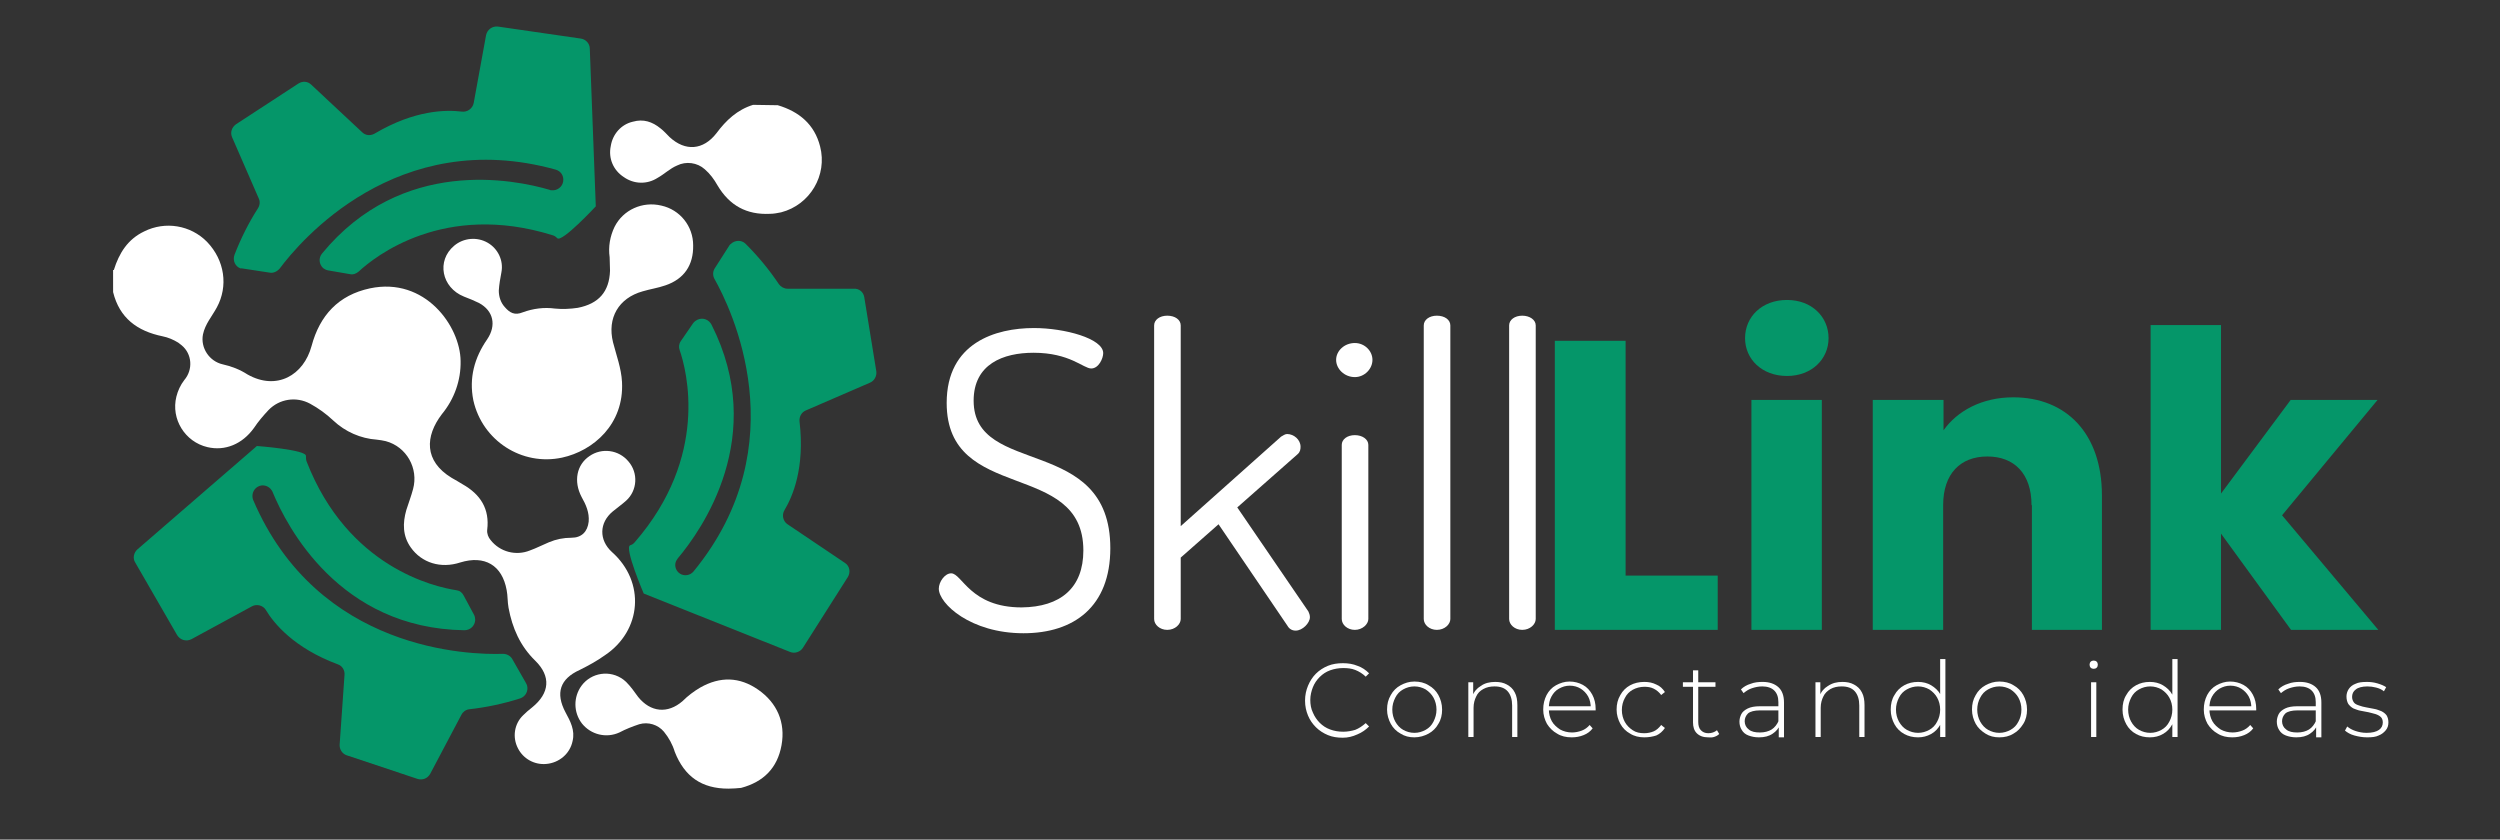 <?xml version="1.0" encoding="utf-8"?>
<!-- Generator: Adobe Illustrator 26.0.0, SVG Export Plug-In . SVG Version: 6.00 Build 0)  -->
<svg version="1.1" id="Capa_1" xmlns="http://www.w3.org/2000/svg" xmlns:xlink="http://www.w3.org/1999/xlink" x="0px" y="0px"
	 viewBox="0 0 667.6 224.2" style="enable-background:new 0 0 667.6 224.2;" xml:space="preserve">
<rect x="0" y="0" width="667.6" height="224.2" fill="#333333" stroke="none"/>
<style type="text/css">
	.st0{enable-background:new    ;}
	.st1{fill:#059669;}
	.st2{fill:#FFFFFF;}
</style>
<g id="DESIGNED_BY_FREEPIK">
	<g class="st0">
		<path class="st1" d="M434.1,91v62.7h24.6v14.5h-43.5V91H434.1z"/>
		<path class="st1" d="M466,90.3c0-5.7,4.5-10.2,11.2-10.2c6.6,0,11.1,4.5,11.1,10.2c0,5.6-4.5,10.1-11.1,10.1
			C470.5,100.4,466,95.9,466,90.3z M467.7,106.8h18.8v61.4h-18.8V106.8z"/>
		<path class="st1" d="M542.5,134.9c0-8.4-4.6-13-11.8-13c-7.2,0-11.8,4.6-11.8,13v33.3h-18.8v-61.4H519v8.1
			c3.7-5.2,10.3-8.8,18.6-8.8c14.2,0,23.7,9.7,23.7,26.2v35.9h-18.7V134.9z"/>
		<path class="st1" d="M574.3,86.8h18.8v45l18.6-25h23.2l-25.5,30.8l25.7,30.6h-23.3l-18.7-25.7v25.7h-18.8V86.8z"/>
	</g>
	<g class="st0">
		<path class="st2" d="M358.6,197c-1.5,0-2.8-0.2-4-0.7c-1.2-0.5-2.3-1.2-3.2-2.1c-0.9-0.9-1.6-1.9-2.1-3.1s-0.8-2.5-0.8-4
			s0.3-2.8,0.8-4s1.2-2.3,2.1-3.2c0.9-0.9,2-1.6,3.2-2.1c1.2-0.5,2.6-0.7,4-0.7c1.4,0,2.7,0.2,3.9,0.7c1.2,0.4,2.2,1.1,3.1,2
			l-0.9,0.9c-0.8-0.8-1.8-1.4-2.8-1.8s-2.1-0.5-3.2-0.5c-1.2,0-2.4,0.2-3.5,0.6c-1.1,0.4-2,1-2.8,1.8c-0.8,0.8-1.4,1.7-1.8,2.7
			c-0.4,1-0.7,2.2-0.7,3.4c0,1.2,0.2,2.4,0.7,3.4c0.4,1,1.1,2,1.8,2.7c0.8,0.8,1.7,1.4,2.8,1.8c1.1,0.4,2.2,0.6,3.5,0.6
			c1.1,0,2.2-0.2,3.2-0.5c1-0.4,1.9-1,2.8-1.8l0.9,0.9c-0.9,0.9-1.9,1.6-3.1,2.1C361.2,196.7,359.9,197,358.6,197z"/>
	</g>
	<g class="st0">
		<path class="st2" d="M377.7,196.9c-1.4,0-2.6-0.3-3.7-1c-1.1-0.6-2-1.5-2.6-2.6c-0.6-1.1-1-2.4-1-3.8c0-1.5,0.3-2.7,1-3.9
			c0.6-1.1,1.5-2,2.6-2.6c1.1-0.6,2.3-1,3.7-1s2.7,0.3,3.8,1c1.1,0.6,2,1.5,2.6,2.6c0.6,1.1,1,2.4,1,3.9c0,1.4-0.3,2.7-1,3.8
			c-0.6,1.1-1.5,2-2.6,2.6S379.1,196.9,377.7,196.9z M377.7,195.7c1.1,0,2.1-0.3,3-0.8c0.9-0.5,1.6-1.2,2.1-2.2s0.8-2,0.8-3.2
			c0-1.2-0.3-2.3-0.8-3.2s-1.2-1.6-2.1-2.2c-0.9-0.5-1.9-0.8-3-0.8s-2.1,0.3-3,0.8c-0.9,0.5-1.6,1.2-2.1,2.2s-0.8,2-0.8,3.2
			c0,1.2,0.3,2.3,0.8,3.2s1.2,1.7,2.1,2.2C375.6,195.4,376.6,195.7,377.7,195.7z"/>
		<path class="st2" d="M399.3,182.1c1.2,0,2.2,0.2,3.1,0.7c0.9,0.5,1.6,1.1,2.1,2.1c0.5,0.9,0.7,2.1,0.7,3.4v8.5h-1.4v-8.4
			c0-1.6-0.4-2.9-1.2-3.8c-0.8-0.9-2-1.3-3.5-1.3c-1.1,0-2.1,0.2-3,0.7s-1.5,1.1-1.9,2c-0.4,0.8-0.7,1.8-0.7,3v7.8h-1.4v-14.6h1.3
			v4.1l-0.2-0.4c0.4-1.2,1.2-2.1,2.2-2.7C396.5,182.4,397.8,182.1,399.3,182.1z"/>
		<path class="st2" d="M419.7,196.9c-1.5,0-2.8-0.3-3.9-1c-1.1-0.6-2-1.5-2.7-2.6c-0.6-1.1-1-2.4-1-3.8c0-1.5,0.3-2.7,0.9-3.9
			c0.6-1.1,1.4-2,2.5-2.6c1.1-0.6,2.3-1,3.6-1c1.3,0,2.5,0.3,3.6,0.9c1.1,0.6,1.9,1.5,2.5,2.6s0.9,2.4,0.9,3.8c0,0.1,0,0.1,0,0.2
			c0,0.1,0,0.1,0,0.2h-12.9v-1.1h12.2l-0.6,0.5c0-1.1-0.2-2.2-0.7-3.1c-0.5-0.9-1.2-1.6-2-2.1c-0.8-0.5-1.8-0.8-2.9-0.8
			c-1.1,0-2,0.3-2.9,0.8s-1.5,1.2-2,2.1s-0.7,1.9-0.7,3.1v0.3c0,1.2,0.3,2.3,0.8,3.2s1.3,1.6,2.2,2.2c0.9,0.5,2,0.8,3.2,0.8
			c0.9,0,1.8-0.2,2.6-0.5c0.8-0.3,1.5-0.8,2.1-1.5l0.8,0.9c-0.6,0.8-1.4,1.4-2.4,1.8C421.9,196.7,420.9,196.9,419.7,196.9z"/>
	</g>
	<g class="st0">
		<path class="st2" d="M439.1,196.9c-1.4,0-2.7-0.3-3.8-1c-1.1-0.6-2-1.5-2.6-2.6c-0.6-1.1-1-2.4-1-3.8c0-1.5,0.3-2.7,1-3.9
			c0.6-1.1,1.5-2,2.6-2.6c1.1-0.6,2.4-0.9,3.8-0.9c1.2,0,2.2,0.2,3.2,0.7c1,0.4,1.7,1.1,2.3,2l-1,0.8c-0.5-0.7-1.2-1.3-2-1.7
			s-1.6-0.5-2.5-0.5c-1.1,0-2.2,0.3-3.1,0.8c-0.9,0.5-1.6,1.2-2.1,2.2c-0.5,0.9-0.8,2-0.8,3.2c0,1.2,0.3,2.3,0.8,3.2
			c0.5,0.9,1.2,1.6,2.1,2.2s1.9,0.8,3.1,0.8c0.9,0,1.8-0.2,2.5-0.5s1.4-0.9,2-1.7l1,0.8c-0.6,0.9-1.4,1.6-2.3,2
			C441.4,196.7,440.3,196.9,439.1,196.9z"/>
	</g>
	<g class="st0">
		<path class="st2" d="M449.4,183.4v-1.2h8.7v1.2H449.4z M456.1,196.9c-1.3,0-2.3-0.4-3-1.1c-0.7-0.7-1-1.7-1-2.9V179h1.4v13.8
			c0,0.9,0.2,1.7,0.7,2.2c0.5,0.5,1.1,0.8,2,0.8c0.9,0,1.7-0.3,2.3-0.8l0.6,1c-0.4,0.4-0.8,0.6-1.4,0.8S456.6,196.9,456.1,196.9z"/>
		<path class="st2" d="M469.7,196.9c-1.1,0-2-0.2-2.8-0.5c-0.8-0.3-1.4-0.8-1.8-1.5c-0.4-0.6-0.6-1.4-0.6-2.2c0-0.7,0.2-1.4,0.5-2
			c0.3-0.6,0.9-1.1,1.7-1.5c0.8-0.4,1.9-0.6,3.2-0.6h5.4v1.1h-5.3c-1.5,0-2.6,0.3-3.2,0.8c-0.6,0.6-0.9,1.3-0.9,2.1
			c0,0.9,0.4,1.7,1.1,2.2c0.7,0.6,1.7,0.8,3,0.8c1.2,0,2.3-0.3,3.1-0.8s1.5-1.4,1.9-2.4l0.4,1c-0.4,1.1-1.1,1.9-2,2.5
			C472.4,196.6,471.2,196.9,469.7,196.9z M475,196.8v-3.3l-0.1-0.5v-5.5c0-1.4-0.4-2.4-1.1-3.1c-0.7-0.7-1.8-1.1-3.2-1.1
			c-1,0-1.9,0.2-2.8,0.5c-0.9,0.3-1.6,0.8-2.2,1.3l-0.7-1c0.7-0.7,1.6-1.2,2.6-1.5c1-0.4,2.1-0.5,3.2-0.5c1.8,0,3.2,0.5,4.2,1.4
			c1,0.9,1.5,2.3,1.5,4.1v9.3H475z"/>
		<path class="st2" d="M492,182.1c1.2,0,2.2,0.2,3.1,0.7c0.9,0.5,1.6,1.1,2.1,2.1c0.5,0.9,0.7,2.1,0.7,3.4v8.5h-1.4v-8.4
			c0-1.6-0.4-2.9-1.2-3.8c-0.8-0.9-2-1.3-3.5-1.3c-1.1,0-2.1,0.2-3,0.7c-0.8,0.5-1.5,1.1-1.9,2c-0.4,0.8-0.7,1.8-0.7,3v7.8h-1.4
			v-14.6h1.3v4.1l-0.2-0.4c0.4-1.2,1.2-2.1,2.2-2.7C489.3,182.4,490.5,182.1,492,182.1z"/>
		<path class="st2" d="M512.2,196.9c-1.4,0-2.6-0.3-3.7-0.9c-1.1-0.6-2-1.5-2.6-2.6c-0.6-1.1-1-2.4-1-3.9c0-1.5,0.3-2.8,1-3.9
			c0.6-1.1,1.5-2,2.6-2.6c1.1-0.6,2.3-0.9,3.7-0.9c1.3,0,2.5,0.3,3.5,0.9c1,0.6,1.9,1.4,2.5,2.5c0.6,1.1,0.9,2.4,0.9,4
			c0,1.5-0.3,2.8-0.9,3.9s-1.4,2-2.5,2.6C514.6,196.6,513.5,196.9,512.2,196.9z M512.2,195.7c1.1,0,2.1-0.3,3-0.8s1.6-1.2,2.1-2.2
			c0.5-0.9,0.8-2,0.8-3.2c0-1.2-0.3-2.3-0.8-3.2c-0.5-0.9-1.2-1.6-2.1-2.2c-0.9-0.5-1.9-0.8-3-0.8s-2.1,0.3-3,0.8
			c-0.9,0.5-1.6,1.2-2.1,2.2s-0.8,2-0.8,3.2c0,1.2,0.3,2.3,0.8,3.2s1.2,1.7,2.1,2.2C510.1,195.4,511.1,195.7,512.2,195.7z
			 M518.1,196.8V192l0.3-2.5l-0.3-2.5V176h1.4v20.8H518.1z"/>
		<path class="st2" d="M533.9,196.9c-1.4,0-2.6-0.3-3.7-1s-2-1.5-2.6-2.6c-0.6-1.1-1-2.4-1-3.8c0-1.5,0.3-2.7,1-3.9
			c0.6-1.1,1.5-2,2.6-2.6c1.1-0.6,2.3-1,3.7-1c1.4,0,2.7,0.3,3.8,1c1.1,0.6,2,1.5,2.6,2.6c0.6,1.1,1,2.4,1,3.9c0,1.4-0.3,2.7-1,3.8
			s-1.5,2-2.6,2.6C536.6,196.6,535.3,196.9,533.9,196.9z M533.9,195.7c1.1,0,2.1-0.3,3-0.8c0.9-0.5,1.6-1.2,2.1-2.2
			c0.5-0.9,0.8-2,0.8-3.2c0-1.2-0.3-2.3-0.8-3.2c-0.5-0.9-1.2-1.6-2.1-2.2c-0.9-0.5-1.9-0.8-3-0.8c-1.1,0-2.1,0.3-3,0.8
			c-0.9,0.5-1.6,1.2-2.1,2.2c-0.5,0.9-0.8,2-0.8,3.2c0,1.2,0.3,2.3,0.8,3.2c0.5,0.9,1.2,1.7,2.1,2.2S532.8,195.7,533.9,195.7z"/>
		<path class="st2" d="M559.1,178.6c-0.3,0-0.6-0.1-0.8-0.3c-0.2-0.2-0.3-0.5-0.3-0.8c0-0.3,0.1-0.6,0.3-0.8
			c0.2-0.2,0.5-0.3,0.8-0.3c0.3,0,0.6,0.1,0.8,0.3c0.2,0.2,0.3,0.5,0.3,0.8c0,0.3-0.1,0.6-0.3,0.8
			C559.7,178.5,559.4,178.6,559.1,178.6z M558.4,196.8v-14.6h1.4v14.6H558.4z"/>
		<path class="st2" d="M574.1,196.9c-1.4,0-2.6-0.3-3.7-0.9c-1.1-0.6-2-1.5-2.6-2.6c-0.6-1.1-1-2.4-1-3.9c0-1.5,0.3-2.8,1-3.9
			c0.6-1.1,1.5-2,2.6-2.6c1.1-0.6,2.3-0.9,3.7-0.9c1.3,0,2.5,0.3,3.5,0.9c1,0.6,1.9,1.4,2.5,2.5c0.6,1.1,0.9,2.4,0.9,4
			c0,1.5-0.3,2.8-0.9,3.9s-1.4,2-2.5,2.6C576.6,196.6,575.4,196.9,574.1,196.9z M574.2,195.7c1.1,0,2.1-0.3,3-0.8s1.6-1.2,2.1-2.2
			c0.5-0.9,0.8-2,0.8-3.2c0-1.2-0.3-2.3-0.8-3.2c-0.5-0.9-1.2-1.6-2.1-2.2c-0.9-0.5-1.9-0.8-3-0.8s-2.1,0.3-3,0.8
			c-0.9,0.5-1.6,1.2-2.1,2.2s-0.8,2-0.8,3.2c0,1.2,0.3,2.3,0.8,3.2s1.2,1.7,2.1,2.2C572.1,195.4,573.1,195.7,574.2,195.7z
			 M580.1,196.8V192l0.3-2.5l-0.3-2.5V176h1.4v20.8H580.1z"/>
	</g>
	<g class="st0">
		<path class="st2" d="M596.1,196.9c-1.5,0-2.8-0.3-3.9-1c-1.1-0.6-2-1.5-2.7-2.6c-0.6-1.1-1-2.4-1-3.8c0-1.5,0.3-2.7,0.9-3.9
			c0.6-1.1,1.4-2,2.5-2.6c1.1-0.6,2.3-1,3.6-1c1.3,0,2.5,0.3,3.6,0.9c1.1,0.6,1.9,1.5,2.5,2.6c0.6,1.1,0.9,2.4,0.9,3.8
			c0,0.1,0,0.1,0,0.2c0,0.1,0,0.1,0,0.2h-12.9v-1.1h12.2l-0.6,0.5c0-1.1-0.2-2.2-0.7-3.1s-1.2-1.6-2-2.1s-1.8-0.8-2.9-0.8
			c-1.1,0-2,0.3-2.9,0.8c-0.8,0.5-1.5,1.2-2,2.1s-0.7,1.9-0.7,3.1v0.3c0,1.2,0.3,2.3,0.8,3.2c0.5,0.9,1.3,1.6,2.2,2.2
			c0.9,0.5,2,0.8,3.2,0.8c0.9,0,1.8-0.2,2.6-0.5c0.8-0.3,1.5-0.8,2.1-1.5l0.8,0.9c-0.6,0.8-1.4,1.4-2.4,1.8
			C598.3,196.7,597.3,196.9,596.1,196.9z"/>
	</g>
	<g class="st0">
		<path class="st2" d="M613.2,196.9c-1.1,0-2-0.2-2.8-0.5c-0.8-0.3-1.4-0.8-1.8-1.5c-0.4-0.6-0.6-1.4-0.6-2.2c0-0.7,0.2-1.4,0.5-2
			c0.3-0.6,0.9-1.1,1.7-1.5c0.8-0.4,1.9-0.6,3.2-0.6h5.4v1.1h-5.3c-1.5,0-2.6,0.3-3.2,0.8c-0.6,0.6-0.9,1.3-0.9,2.1
			c0,0.9,0.4,1.7,1.1,2.2c0.7,0.6,1.7,0.8,3,0.8c1.2,0,2.3-0.3,3.1-0.8s1.5-1.4,1.9-2.4l0.4,1c-0.4,1.1-1.1,1.9-2,2.5
			C615.9,196.6,614.7,196.9,613.2,196.9z M618.5,196.8v-3.3l-0.1-0.5v-5.5c0-1.4-0.4-2.4-1.1-3.1c-0.7-0.7-1.8-1.1-3.2-1.1
			c-1,0-1.9,0.2-2.8,0.5c-0.9,0.3-1.6,0.8-2.2,1.3l-0.7-1c0.7-0.7,1.6-1.2,2.6-1.5c1-0.4,2.1-0.5,3.2-0.5c1.8,0,3.2,0.5,4.2,1.4
			c1,0.9,1.5,2.3,1.5,4.1v9.3H618.5z"/>
		<path class="st2" d="M632.1,196.9c-1.2,0-2.3-0.2-3.4-0.5s-1.9-0.8-2.5-1.3l0.6-1.1c0.6,0.5,1.3,0.9,2.2,1.2s1.9,0.5,3,0.5
			c1.5,0,2.6-0.3,3.3-0.8s1-1.2,1-2c0-0.6-0.2-1.1-0.5-1.4c-0.3-0.3-0.8-0.6-1.4-0.8c-0.6-0.2-1.2-0.3-1.9-0.5
			c-0.7-0.1-1.4-0.3-2.1-0.4c-0.7-0.1-1.3-0.4-1.9-0.6c-0.6-0.3-1-0.7-1.4-1.2c-0.3-0.5-0.5-1.2-0.5-2c0-0.7,0.2-1.4,0.6-2
			c0.4-0.6,1-1.1,1.8-1.4c0.8-0.4,1.8-0.5,3.1-0.5c0.9,0,1.8,0.1,2.8,0.4s1.7,0.6,2.3,1l-0.6,1.1c-0.6-0.5-1.3-0.8-2.1-1
			c-0.8-0.2-1.5-0.3-2.3-0.3c-1.4,0-2.5,0.3-3.1,0.8c-0.7,0.5-1,1.2-1,2c0,0.6,0.2,1.1,0.5,1.5s0.8,0.6,1.4,0.8
			c0.6,0.2,1.2,0.4,1.9,0.5s1.4,0.3,2.1,0.4c0.7,0.1,1.3,0.4,1.9,0.6c0.6,0.3,1,0.6,1.4,1.1c0.3,0.5,0.5,1.1,0.5,1.9
			s-0.2,1.5-0.7,2.1s-1.1,1.1-1.9,1.4C634.4,196.8,633.4,196.9,632.1,196.9z"/>
	</g>
	<g class="st0">
		<path class="st2" d="M289.3,147c0-24.4-36.5-12.5-36.5-39.4c0-16.1,13.1-20,23.3-20c8.2,0,18.5,2.8,18.5,6.7
			c0,1.4-1.2,4.1-3.2,4.1c-2.1,0-5.7-4.2-15.4-4.2c-8.1,0-16,3-16,12.8c0,20.5,36.5,8.9,36.5,39.4c0,15.6-9.7,22.7-23.2,22.7
			c-14.1,0-22.6-7.9-22.6-11.9c0-1.8,1.6-4.1,3.3-4.1c2.9,0,5.1,9.1,18.8,9.1C283.2,162.1,289.3,157,289.3,147z"/>
		<path class="st2" d="M330.4,135.5l19,27.8c0.2,0.4,0.4,1,0.4,1.5c0,1.6-2,3.6-3.8,3.6c-0.9,0-1.7-0.4-2.2-1.3L325.4,140l-10.1,8.9
			v16.4c0,1.4-1.5,2.9-3.6,2.9c-2,0-3.5-1.4-3.5-2.9V86.9c0-1.5,1.5-2.6,3.5-2.6c2.1,0,3.6,1.1,3.6,2.6v53.6l26.8-23.9
			c0.5-0.3,1.1-0.7,1.6-0.7c1.8,0,3.6,1.5,3.6,3.4c0,0.7-0.1,1.4-0.8,2L330.4,135.5z"/>
		<path class="st2" d="M366.5,96.1c0,2.4-2.1,4.6-4.7,4.6c-2.8,0-5-2.2-5-4.6s2.2-4.5,5-4.5C364.4,91.6,366.5,93.7,366.5,96.1z
			 M365.4,118.8v46.5c0,1.4-1.6,2.9-3.6,2.9c-2,0-3.5-1.4-3.5-2.9v-46.5c0-1.5,1.5-2.6,3.5-2.6C363.8,116.2,365.4,117.3,365.4,118.8
			z"/>
		<path class="st2" d="M387.3,86.9v78.4c0,1.4-1.5,2.9-3.6,2.9c-2,0-3.5-1.4-3.5-2.9V86.9c0-1.5,1.5-2.6,3.5-2.6
			C385.8,84.3,387.3,85.4,387.3,86.9z"/>
		<path class="st2" d="M410.1,86.9v78.4c0,1.4-1.5,2.9-3.6,2.9c-2,0-3.5-1.4-3.5-2.9V86.9c0-1.5,1.5-2.6,3.5-2.6
			C408.5,84.3,410.1,85.4,410.1,86.9z"/>
	</g>
	<path class="st2" d="M30.4,72.1c1.4-4.5,3.7-8.2,8.1-10.3c5.6-2.8,12.4-1.7,16.8,2.8c4.7,4.9,5.7,11.8,2.6,17.5
		c-1.3,2.4-3.1,4.4-3.7,7.2c-0.7,3.6,1.7,7.2,5.3,8c2.3,0.5,4.6,1.4,6.6,2.7c7.8,4.4,15,0.2,17.1-7.6c2.2-8.2,7.2-13.6,15.6-15.4
		c14.7-3.1,24.1,10.1,24.2,19.4c0.1,5.2-1.7,10.2-5,14.2c-4.5,5.9-4.8,12.5,2.6,17c1,0.6,2,1.1,2.9,1.7c4.8,2.7,7.3,6.6,6.6,12.2
		c-0.1,1,0.3,2,0.9,2.7c2.5,3.2,6.8,4.3,10.5,2.8c1.7-0.6,3.4-1.5,5.1-2.2c1.9-0.8,3.9-1.2,6-1.2c2.7,0,4.3-1.6,4.6-4.3
		c0.2-2.4-0.7-4.5-1.9-6.6c-2.2-4.2-1.3-8.6,2.1-10.9c3.3-2.3,7.8-1.7,10.4,1.4c2.7,3.1,2.4,7.8-0.6,10.5c-1.1,1-2.4,1.9-3.6,2.9
		c-3.6,3-3.7,7.6-0.2,10.8c9,8,8,21-1.9,27.6c-2.1,1.5-4.3,2.7-6.7,3.9c-5.3,2.4-6.5,6.2-3.8,11.3c1.3,2.4,2.6,4.8,1.9,7.7
		c-0.7,3.4-3.6,5.8-7,6.1c-3.2,0.3-6.2-1.4-7.6-4.2c-1.5-2.9-1-6.5,1.4-8.8c0.7-0.7,1.5-1.4,2.4-2.1c4.7-3.8,5.1-8.3,0.8-12.5
		c-4-3.9-6.1-8.7-7.1-14.1c-0.3-1.6-0.2-3.2-0.5-4.7c-1.2-6.7-5.9-9.4-12.4-7.4c-5.2,1.7-10.3,0.1-13.2-4c-2.2-3.1-2.2-6.5-1.2-10
		c0.6-1.9,1.3-3.7,1.8-5.6c1.5-5.5-1.7-11.3-7.3-12.8c-0.8-0.2-1.6-0.3-2.4-0.4c-4.3-0.3-8.4-2.1-11.6-5.1c-1.9-1.8-4-3.3-6.2-4.5
		c-3.7-2-8.2-1.3-11.1,1.7c-1.4,1.5-2.7,3-3.9,4.8c-3.1,4.3-7.7,6.2-12.4,5.1c-6-1.4-9.8-7.5-8.3-13.5c0.4-1.6,1.1-3.1,2.1-4.4
		c2.4-2.8,2.1-7-0.7-9.3c-0.3-0.2-0.6-0.5-0.9-0.7c-1.3-0.8-2.7-1.4-4.2-1.7c-6.8-1.4-11.5-4.9-13.2-11.8V72.1z"/>
	<path class="st2" d="M207.7,28.1c5.7,1.7,9.8,5.1,11.3,11c2,7.7-2.7,15.6-10.4,17.6c-1,0.2-2,0.4-3,0.4c-6.2,0.3-10.8-2.2-14-7.6
		c-0.9-1.6-2-3.1-3.4-4.3c-2-1.8-5-2.2-7.4-1c-1.9,0.8-3.4,2.3-5.2,3.3c-2.8,1.8-6.3,1.7-9-0.2c-2.8-1.8-4.2-5-3.5-8.3
		c0.5-3.2,2.8-5.8,5.9-6.5c2.8-0.8,5.2,0,7.4,1.8c0.9,0.7,1.6,1.5,2.4,2.3c4.2,3.9,9,3.5,12.5-1c2.6-3.5,5.6-6.3,9.8-7.6L207.7,28.1
		z"/>
	<path class="st2" d="M162.8,68.7c-0.4-2.8,0.1-5.6,1.3-8.1c2.3-4.6,7.5-6.9,12.5-5.7c5,1.1,8.5,5.5,8.5,10.6
		c0.1,5.3-2.4,9-7.4,10.7c-2,0.7-4.1,1-6.1,1.6c-6.4,1.8-9.5,7.1-7.9,13.6c0.9,3.5,2.2,6.9,2.4,10.6c0.6,11.3-7.7,18.4-16,20.2
		c-10.7,2.3-21.3-4.5-23.7-15.3c0,0,0,0,0,0c-1.2-6,0.3-11.4,3.7-16.3c2.5-3.7,1.7-7.6-2.2-9.7c-1.3-0.6-2.6-1.2-4-1.7
		c-6-2.4-7.4-9.6-2.6-13.6c2.5-2.1,6.1-2.4,8.9-0.8c2.8,1.6,4.3,4.8,3.7,7.9c-0.3,1.6-0.6,3.2-0.7,4.9c0,1.6,0.5,3.2,1.6,4.4
		c1.3,1.5,2.6,2.3,4.8,1.4c2.7-1,5.7-1.4,8.6-1c2,0.2,4.1,0.1,6.1-0.2c5.6-1.1,8.4-4.3,8.6-9.9C162.9,71,162.8,70,162.8,68.7z"/>
	<path class="st2" d="M194.5,210.6c-7.1,0-11.7-3.2-14.3-9.8c-0.6-2-1.6-3.8-2.9-5.4c-1.6-1.9-4.2-2.7-6.6-2
		c-1.8,0.6-3.6,1.3-5.3,2.2c-3.5,1.6-7.6,0.6-10-2.4c-2.3-3-2.3-7.1-0.1-10.1c2.6-3.5,7.6-4.3,11.2-1.6c0.2,0.2,0.5,0.4,0.7,0.6
		c1.2,1.2,2.2,2.6,3.2,4c3.3,4.1,7.9,4.6,11.9,1.1c1.4-1.4,3-2.6,4.7-3.6c5.3-3,10.5-2.9,15.5,0.6s7.3,8.7,6.2,14.8
		s-4.8,9.8-10.8,11.4C196.8,210.5,195.7,210.6,194.5,210.6z"/>
	<path class="st1" d="M64.8,71.7l7.2,1.1c1,0.2,2-0.3,2.7-1.1c5.2-7,31.3-38.2,73.7-26.4c1.4,0.4,2.2,1.7,2,3.1l0,0
		c-0.2,1.5-1.6,2.6-3.2,2.4c-0.1,0-0.3,0-0.4-0.1c-9.5-2.8-39.5-8.9-60.8,17c-1,1.2-0.8,2.9,0.3,3.9c0.4,0.3,0.8,0.5,1.3,0.6l5.8,1
		c0.9,0.2,1.7-0.1,2.4-0.7c4.3-4,22.8-18.7,51.7-9.7c0.5,0.1,0.9,0.4,1.3,0.8c1.2,1.3,10.3-8.5,10.3-8.5l-1.6-42.1
		c0-1.3-1-2.5-2.4-2.7L133,7.1c-1.5-0.2-2.9,0.8-3.2,2.3l-3.3,18.1c-0.3,1.5-1.7,2.5-3.2,2.3c-4.1-0.5-12.5-0.5-23.3,5.9
		c-1.1,0.6-2.4,0.5-3.3-0.4L83.1,22.6c-0.9-0.9-2.3-1-3.4-0.3L63,33.2c-1.1,0.8-1.6,2.2-1,3.5l7.1,16.3c0.4,0.8,0.3,1.8-0.2,2.6
		c-2.5,3.9-4.6,8.1-6.3,12.5c-0.5,1.5,0.2,3.1,1.7,3.6C64.5,71.6,64.6,71.7,64.8,71.7z"/>
	<path class="st1" d="M194.8,65.5l-3.9,6.1c-0.6,0.9-0.6,2-0.1,2.9c4.3,7.6,22.3,44.1-5.6,78.1c-0.9,1.1-2.5,1.3-3.6,0.6l0,0
		c-1.3-0.8-1.7-2.6-0.8-3.8c0.1-0.1,0.1-0.2,0.2-0.3c6.4-7.6,24.1-32.6,9-62.4c-0.7-1.4-2.4-2-3.8-1.3c-0.4,0.2-0.8,0.5-1.1,0.9
		l-3.3,4.8c-0.5,0.7-0.6,1.6-0.3,2.4c1.9,5.5,7.9,28.4-12,51.3c-0.3,0.4-0.8,0.7-1.2,0.8c-1.7,0.5,3.6,12.9,3.6,12.9l39.1,15.6
		c1.2,0.5,2.7,0,3.4-1.1l12-18.9c0.8-1.3,0.5-3-0.8-3.8l-15.3-10.3c-1.2-0.8-1.6-2.5-0.8-3.8c2.1-3.5,5.5-11.2,4-23.7
		c-0.1-1.2,0.5-2.4,1.7-2.9l17.1-7.4c1.2-0.5,1.9-1.8,1.7-3.1l-3.2-19.7c-0.2-1.4-1.4-2.4-2.8-2.3h-17.7c-0.9,0-1.8-0.5-2.3-1.2
		c-2.6-3.9-5.6-7.5-8.9-10.8c-1.1-1.1-2.9-1-4,0.1C195,65.2,194.9,65.4,194.8,65.5z"/>
	<path class="st1" d="M140.4,182.3l-3.6-6.3c-0.5-0.9-1.5-1.4-2.5-1.4c-8.7,0.3-49.4-0.6-66.7-41.1c-0.5-1.3,0-2.8,1.2-3.5l0,0
		c1.3-0.8,3-0.3,3.8,1c0.1,0.1,0.1,0.2,0.2,0.4c3.8,9.2,17.8,36.4,51.2,36.9c1.6,0,2.8-1.2,2.9-2.7c0-0.5-0.1-1-0.3-1.4l-2.8-5.2
		c-0.4-0.8-1.1-1.3-2-1.4c-5.8-0.9-28.9-6.1-39.9-34.3c-0.2-0.5-0.2-1-0.2-1.5c0.3-1.7-13.1-2.7-13.1-2.7l-31.9,27.6
		c-1,0.9-1.3,2.4-0.6,3.5l11.2,19.4c0.8,1.3,2.4,1.8,3.8,1.1l16.2-8.8c1.3-0.7,3-0.2,3.7,1c2.1,3.5,7.4,10.1,19.2,14.5
		c1.2,0.4,1.9,1.6,1.8,2.8l-1.3,18.6c-0.1,1.3,0.7,2.5,1.9,2.9l18.9,6.3c1.3,0.4,2.7-0.1,3.4-1.4l8.3-15.7c0.4-0.8,1.2-1.4,2.1-1.5
		c4.6-0.5,9.2-1.5,13.6-2.9c1.5-0.5,2.3-2.1,1.8-3.6C140.6,182.7,140.5,182.5,140.4,182.3z"/>
</g>
</svg>
